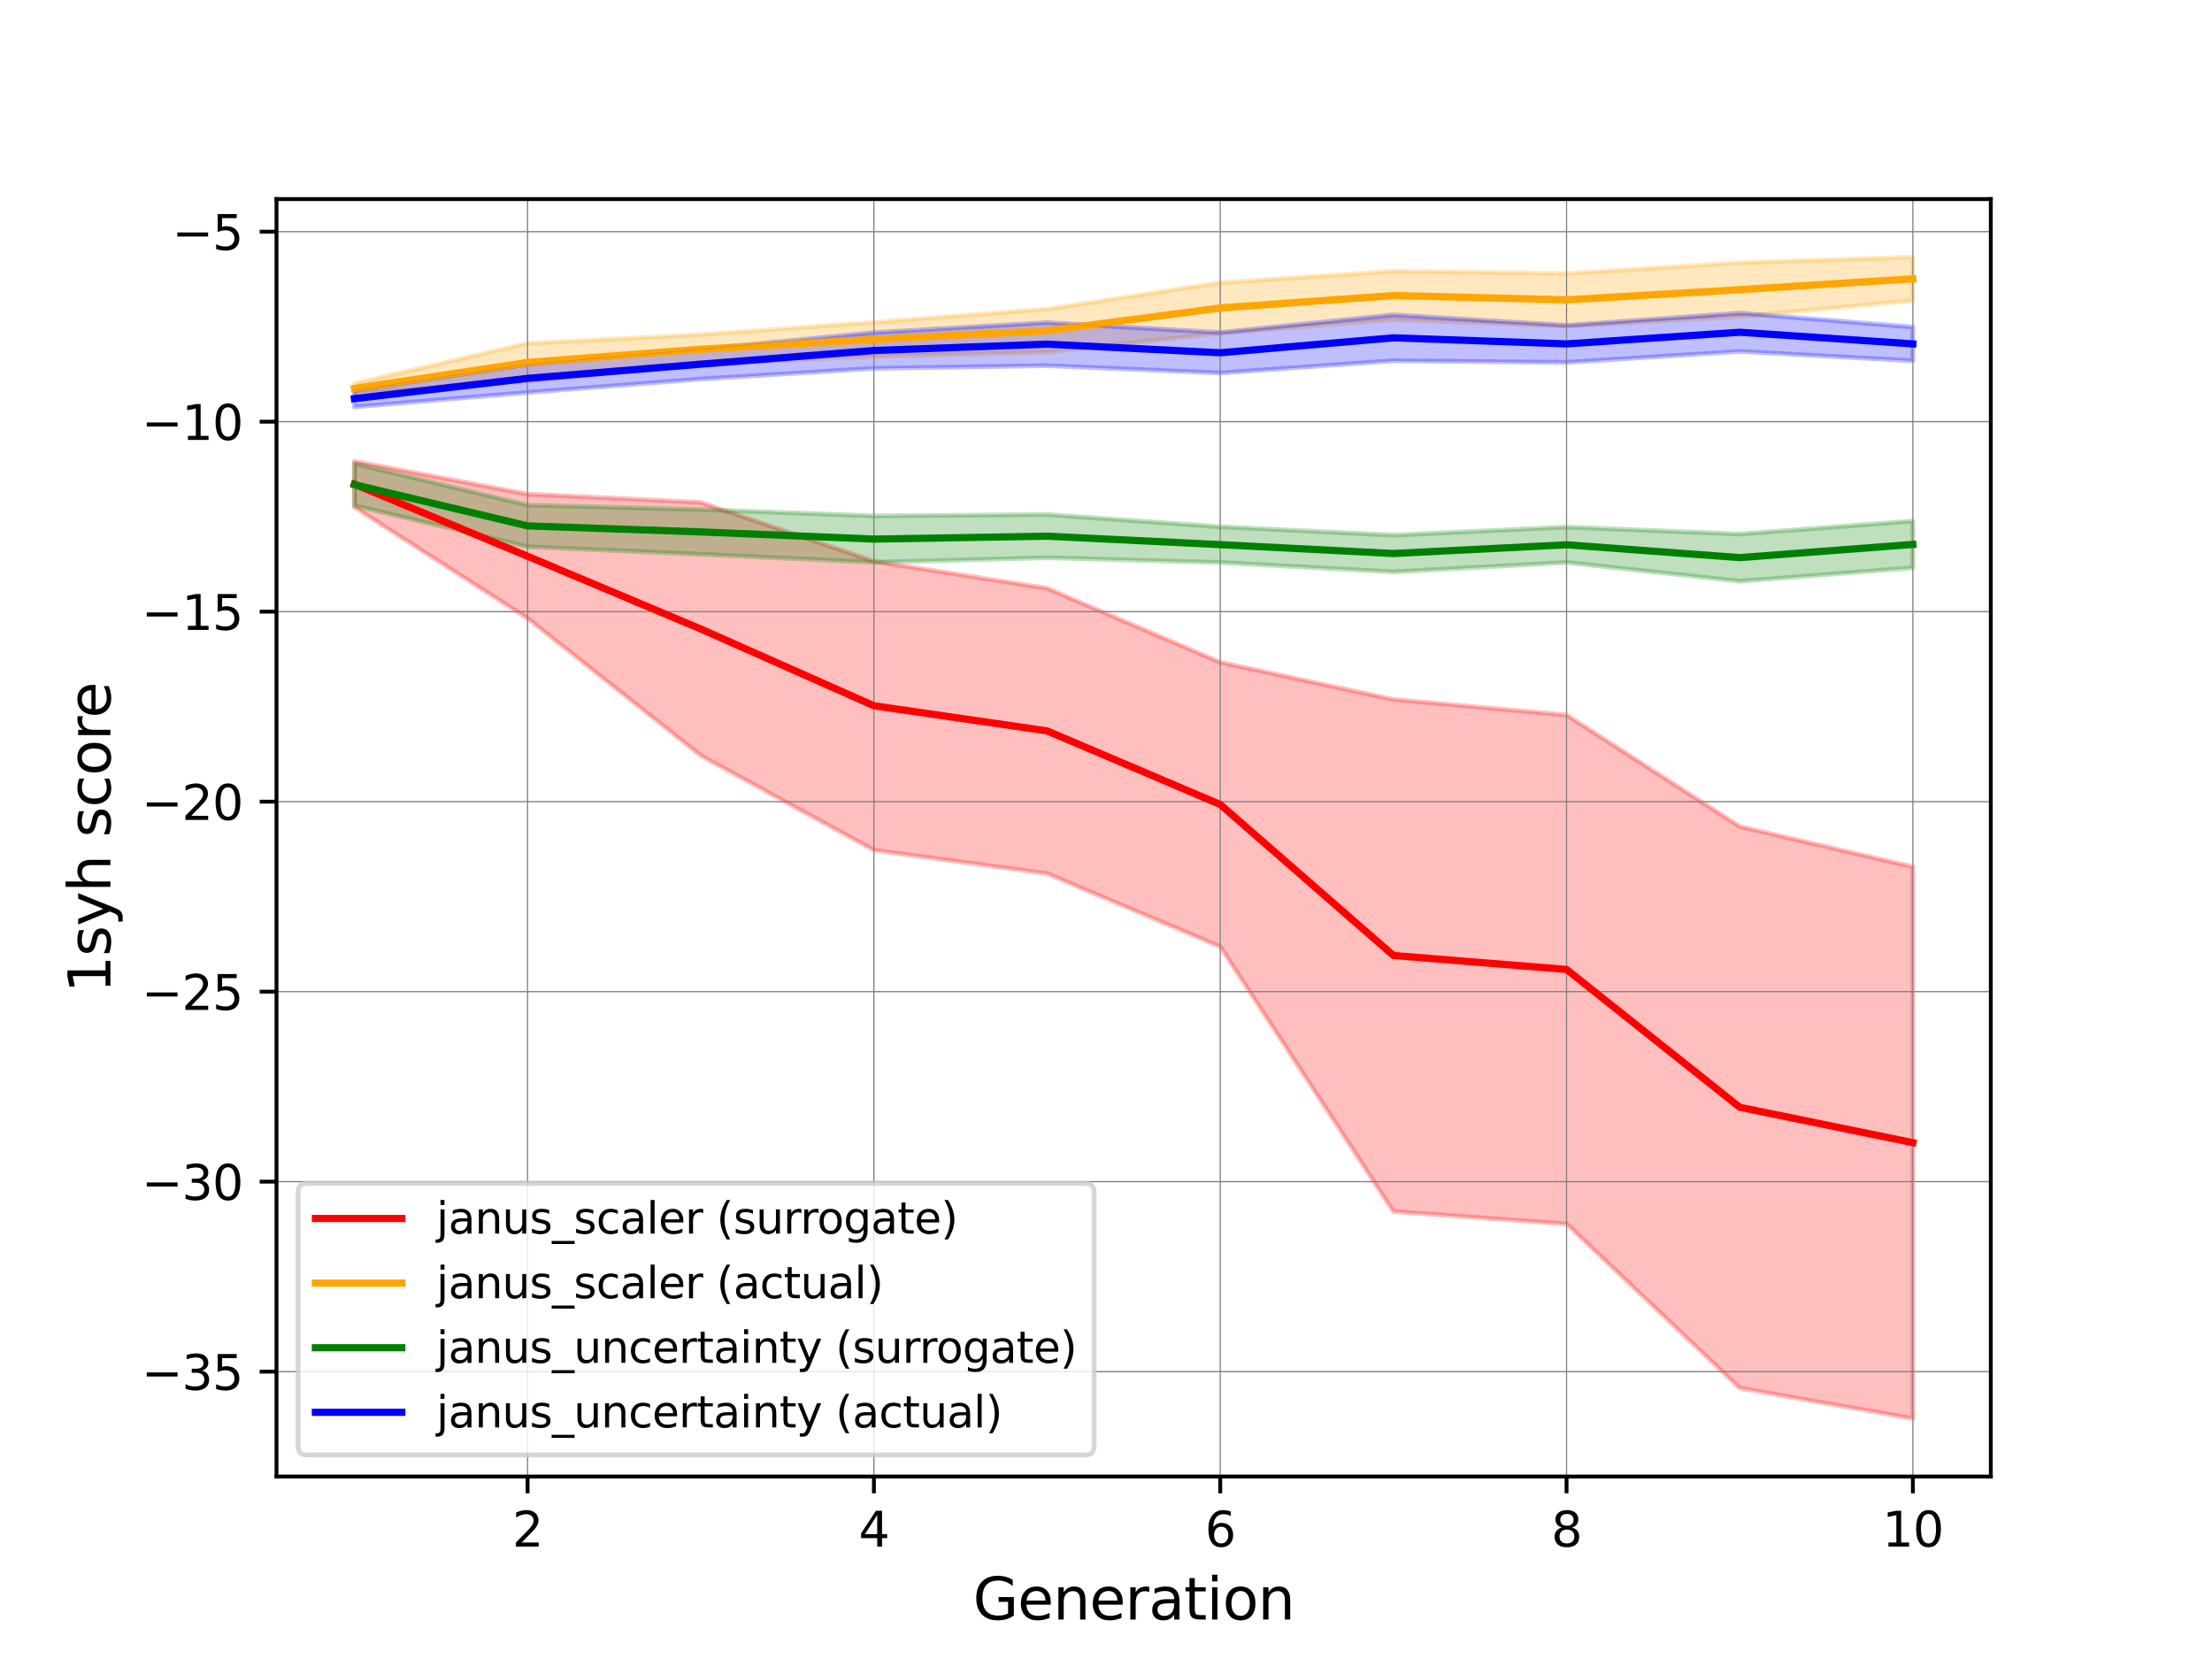<?xml version="1.0" encoding="utf-8" standalone="no"?>
<!DOCTYPE svg PUBLIC "-//W3C//DTD SVG 1.1//EN"
  "http://www.w3.org/Graphics/SVG/1.1/DTD/svg11.dtd">
<svg xmlns:xlink="http://www.w3.org/1999/xlink" width="460.8pt" height="345.6pt" viewBox="0 0 460.8 345.6" xmlns="http://www.w3.org/2000/svg" version="1.1">
 <defs>
  <style type="text/css">*{stroke-linejoin: round; stroke-linecap: butt}</style>
 </defs>
 <g id="figure_1">
  <g id="patch_1">
   <path d="M 0 345.6 
L 460.8 345.6 
L 460.8 0 
L 0 0 
z
" style="fill: #ffffff"/>
  </g>
  <g id="axes_1">
   <g id="patch_2">
    <path d="M 57.6 307.584 
L 414.72 307.584 
L 414.72 41.472 
L 57.6 41.472 
z
" style="fill: #ffffff"/>
   </g>
   <g id="PolyCollection_1">
    <defs>
     <path id="ma850caf172" d="M 73.833 -239.958 
L 73.833 -249.495 
L 109.905 -242.66 
L 145.978 -240.935 
L 182.051 -228.657 
L 218.124 -223.053 
L 254.196 -207.628 
L 290.269 -199.883 
L 326.342 -196.644 
L 362.415 -173.419 
L 398.487 -165.017 
L 398.487 -50.112 
L 398.487 -50.112 
L 362.415 -56.453 
L 326.342 -90.648 
L 290.269 -93.23 
L 254.196 -148.396 
L 218.124 -163.637 
L 182.051 -168.502 
L 145.978 -188.219 
L 109.905 -216.792 
L 73.833 -239.958 
z
" style="stroke: #ff0000; stroke-opacity: 0.25"/>
    </defs>
    <g clip-path="url(#p780cce14b3)">
     <use xlink:href="#ma850caf172" x="0" y="345.6" style="fill: #ff0000; fill-opacity: 0.25; stroke: #ff0000; stroke-opacity: 0.25"/>
    </g>
   </g>
   <g id="PolyCollection_2">
    <defs>
     <path id="m1b026543b2" d="M 73.833 -263.64 
L 73.833 -265.705 
L 109.905 -274.076 
L 145.978 -275.886 
L 182.051 -278.464 
L 218.124 -281.208 
L 254.196 -286.707 
L 290.269 -289.081 
L 326.342 -288.62 
L 362.415 -290.865 
L 398.487 -292.032 
L 398.487 -283.014 
L 398.487 -283.014 
L 362.415 -279.642 
L 326.342 -277.666 
L 290.269 -279 
L 254.196 -276.202 
L 218.124 -272.202 
L 182.051 -271.357 
L 145.978 -269.819 
L 109.905 -266.14 
L 73.833 -263.64 
z
" style="stroke: #ffa500; stroke-opacity: 0.25"/>
    </defs>
    <g clip-path="url(#p780cce14b3)">
     <use xlink:href="#m1b026543b2" x="0" y="345.6" style="fill: #ffa500; fill-opacity: 0.25; stroke: #ffa500; stroke-opacity: 0.25"/>
    </g>
   </g>
   <g id="PolyCollection_3">
    <defs>
     <path id="m60fb07da3f" d="M 73.833 -240.29 
L 73.833 -248.985 
L 109.905 -240.382 
L 145.978 -239.443 
L 182.051 -238.125 
L 218.124 -238.403 
L 254.196 -235.857 
L 290.269 -234.117 
L 326.342 -235.797 
L 362.415 -234.345 
L 398.487 -237.054 
L 398.487 -227.326 
L 398.487 -227.326 
L 362.415 -224.529 
L 326.342 -228.428 
L 290.269 -226.471 
L 254.196 -228.427 
L 218.124 -229.409 
L 182.051 -228.469 
L 145.978 -230.141 
L 109.905 -231.708 
L 73.833 -240.29 
z
" style="stroke: #008000; stroke-opacity: 0.25"/>
    </defs>
    <g clip-path="url(#p780cce14b3)">
     <use xlink:href="#m60fb07da3f" x="0" y="345.6" style="fill: #008000; fill-opacity: 0.25; stroke: #008000; stroke-opacity: 0.25"/>
    </g>
   </g>
   <g id="PolyCollection_4">
    <defs>
     <path id="m1e084a15e3" d="M 73.833 -260.845 
L 73.833 -264.278 
L 109.905 -269.715 
L 145.978 -272.834 
L 182.051 -276.308 
L 218.124 -278.381 
L 254.196 -276.317 
L 290.269 -280.002 
L 326.342 -277.808 
L 362.415 -280.368 
L 398.487 -277.466 
L 398.487 -270.456 
L 398.487 -270.456 
L 362.415 -272.408 
L 326.342 -270.113 
L 290.269 -270.452 
L 254.196 -267.91 
L 218.124 -269.435 
L 182.051 -268.869 
L 145.978 -266.644 
L 109.905 -263.852 
L 73.833 -260.845 
z
" style="stroke: #0000ff; stroke-opacity: 0.25"/>
    </defs>
    <g clip-path="url(#p780cce14b3)">
     <use xlink:href="#m1e084a15e3" x="0" y="345.6" style="fill: #0000ff; fill-opacity: 0.25; stroke: #0000ff; stroke-opacity: 0.25"/>
    </g>
   </g>
   <g id="matplotlib.axis_1">
    <g id="xtick_1">
     <g id="line2d_1">
      <path d="M 109.905 307.584 
L 109.905 41.472 
" clip-path="url(#p780cce14b3)" style="fill: none; stroke: #808080; stroke-width: 0.25; stroke-linecap: square"/>
     </g>
     <g id="line2d_2">
      <defs>
       <path id="md5d3ca2df3" d="M 0 0 
L 0 3.5 
" style="stroke: #000000; stroke-width: 0.8"/>
      </defs>
      <g>
       <use xlink:href="#md5d3ca2df3" x="109.905" y="307.584" style="stroke: #000000; stroke-width: 0.8"/>
      </g>
     </g>
     <g id="text_1">
      <!-- 2 -->
      <g transform="translate(106.724 322.182) scale(0.1 -0.1)">
       <defs>
        <path id="DejaVuSans-32" d="M 1228 531 
L 3431 531 
L 3431 0 
L 469 0 
L 469 531 
Q 828 903 1448 1529 
Q 2069 2156 2228 2338 
Q 2531 2678 2651 2914 
Q 2772 3150 2772 3378 
Q 2772 3750 2511 3984 
Q 2250 4219 1831 4219 
Q 1534 4219 1204 4116 
Q 875 4013 500 3803 
L 500 4441 
Q 881 4594 1212 4672 
Q 1544 4750 1819 4750 
Q 2544 4750 2975 4387 
Q 3406 4025 3406 3419 
Q 3406 3131 3298 2873 
Q 3191 2616 2906 2266 
Q 2828 2175 2409 1742 
Q 1991 1309 1228 531 
z
" transform="scale(0.016)"/>
       </defs>
       <use xlink:href="#DejaVuSans-32"/>
      </g>
     </g>
    </g>
    <g id="xtick_2">
     <g id="line2d_3">
      <path d="M 182.051 307.584 
L 182.051 41.472 
" clip-path="url(#p780cce14b3)" style="fill: none; stroke: #808080; stroke-width: 0.25; stroke-linecap: square"/>
     </g>
     <g id="line2d_4">
      <g>
       <use xlink:href="#md5d3ca2df3" x="182.051" y="307.584" style="stroke: #000000; stroke-width: 0.8"/>
      </g>
     </g>
     <g id="text_2">
      <!-- 4 -->
      <g transform="translate(178.87 322.182) scale(0.1 -0.1)">
       <defs>
        <path id="DejaVuSans-34" d="M 2419 4116 
L 825 1625 
L 2419 1625 
L 2419 4116 
z
M 2253 4666 
L 3047 4666 
L 3047 1625 
L 3713 1625 
L 3713 1100 
L 3047 1100 
L 3047 0 
L 2419 0 
L 2419 1100 
L 313 1100 
L 313 1709 
L 2253 4666 
z
" transform="scale(0.016)"/>
       </defs>
       <use xlink:href="#DejaVuSans-34"/>
      </g>
     </g>
    </g>
    <g id="xtick_3">
     <g id="line2d_5">
      <path d="M 254.196 307.584 
L 254.196 41.472 
" clip-path="url(#p780cce14b3)" style="fill: none; stroke: #808080; stroke-width: 0.25; stroke-linecap: square"/>
     </g>
     <g id="line2d_6">
      <g>
       <use xlink:href="#md5d3ca2df3" x="254.196" y="307.584" style="stroke: #000000; stroke-width: 0.8"/>
      </g>
     </g>
     <g id="text_3">
      <!-- 6 -->
      <g transform="translate(251.015 322.182) scale(0.1 -0.1)">
       <defs>
        <path id="DejaVuSans-36" d="M 2113 2584 
Q 1688 2584 1439 2293 
Q 1191 2003 1191 1497 
Q 1191 994 1439 701 
Q 1688 409 2113 409 
Q 2538 409 2786 701 
Q 3034 994 3034 1497 
Q 3034 2003 2786 2293 
Q 2538 2584 2113 2584 
z
M 3366 4563 
L 3366 3988 
Q 3128 4100 2886 4159 
Q 2644 4219 2406 4219 
Q 1781 4219 1451 3797 
Q 1122 3375 1075 2522 
Q 1259 2794 1537 2939 
Q 1816 3084 2150 3084 
Q 2853 3084 3261 2657 
Q 3669 2231 3669 1497 
Q 3669 778 3244 343 
Q 2819 -91 2113 -91 
Q 1303 -91 875 529 
Q 447 1150 447 2328 
Q 447 3434 972 4092 
Q 1497 4750 2381 4750 
Q 2619 4750 2861 4703 
Q 3103 4656 3366 4563 
z
" transform="scale(0.016)"/>
       </defs>
       <use xlink:href="#DejaVuSans-36"/>
      </g>
     </g>
    </g>
    <g id="xtick_4">
     <g id="line2d_7">
      <path d="M 326.342 307.584 
L 326.342 41.472 
" clip-path="url(#p780cce14b3)" style="fill: none; stroke: #808080; stroke-width: 0.25; stroke-linecap: square"/>
     </g>
     <g id="line2d_8">
      <g>
       <use xlink:href="#md5d3ca2df3" x="326.342" y="307.584" style="stroke: #000000; stroke-width: 0.8"/>
      </g>
     </g>
     <g id="text_4">
      <!-- 8 -->
      <g transform="translate(323.161 322.182) scale(0.1 -0.1)">
       <defs>
        <path id="DejaVuSans-38" d="M 2034 2216 
Q 1584 2216 1326 1975 
Q 1069 1734 1069 1313 
Q 1069 891 1326 650 
Q 1584 409 2034 409 
Q 2484 409 2743 651 
Q 3003 894 3003 1313 
Q 3003 1734 2745 1975 
Q 2488 2216 2034 2216 
z
M 1403 2484 
Q 997 2584 770 2862 
Q 544 3141 544 3541 
Q 544 4100 942 4425 
Q 1341 4750 2034 4750 
Q 2731 4750 3128 4425 
Q 3525 4100 3525 3541 
Q 3525 3141 3298 2862 
Q 3072 2584 2669 2484 
Q 3125 2378 3379 2068 
Q 3634 1759 3634 1313 
Q 3634 634 3220 271 
Q 2806 -91 2034 -91 
Q 1263 -91 848 271 
Q 434 634 434 1313 
Q 434 1759 690 2068 
Q 947 2378 1403 2484 
z
M 1172 3481 
Q 1172 3119 1398 2916 
Q 1625 2713 2034 2713 
Q 2441 2713 2670 2916 
Q 2900 3119 2900 3481 
Q 2900 3844 2670 4047 
Q 2441 4250 2034 4250 
Q 1625 4250 1398 4047 
Q 1172 3844 1172 3481 
z
" transform="scale(0.016)"/>
       </defs>
       <use xlink:href="#DejaVuSans-38"/>
      </g>
     </g>
    </g>
    <g id="xtick_5">
     <g id="line2d_9">
      <path d="M 398.487 307.584 
L 398.487 41.472 
" clip-path="url(#p780cce14b3)" style="fill: none; stroke: #808080; stroke-width: 0.25; stroke-linecap: square"/>
     </g>
     <g id="line2d_10">
      <g>
       <use xlink:href="#md5d3ca2df3" x="398.487" y="307.584" style="stroke: #000000; stroke-width: 0.8"/>
      </g>
     </g>
     <g id="text_5">
      <!-- 10 -->
      <g transform="translate(392.125 322.182) scale(0.1 -0.1)">
       <defs>
        <path id="DejaVuSans-31" d="M 794 531 
L 1825 531 
L 1825 4091 
L 703 3866 
L 703 4441 
L 1819 4666 
L 2450 4666 
L 2450 531 
L 3481 531 
L 3481 0 
L 794 0 
L 794 531 
z
" transform="scale(0.016)"/>
        <path id="DejaVuSans-30" d="M 2034 4250 
Q 1547 4250 1301 3770 
Q 1056 3291 1056 2328 
Q 1056 1369 1301 889 
Q 1547 409 2034 409 
Q 2525 409 2770 889 
Q 3016 1369 3016 2328 
Q 3016 3291 2770 3770 
Q 2525 4250 2034 4250 
z
M 2034 4750 
Q 2819 4750 3233 4129 
Q 3647 3509 3647 2328 
Q 3647 1150 3233 529 
Q 2819 -91 2034 -91 
Q 1250 -91 836 529 
Q 422 1150 422 2328 
Q 422 3509 836 4129 
Q 1250 4750 2034 4750 
z
" transform="scale(0.016)"/>
       </defs>
       <use xlink:href="#DejaVuSans-31"/>
       <use xlink:href="#DejaVuSans-30" x="63.623"/>
      </g>
     </g>
    </g>
    <g id="text_6">
     <!-- Generation -->
     <g transform="translate(202.688 337.38) scale(0.12 -0.12)">
      <defs>
       <path id="DejaVuSans-47" d="M 3809 666 
L 3809 1919 
L 2778 1919 
L 2778 2438 
L 4434 2438 
L 4434 434 
Q 4069 175 3628 42 
Q 3188 -91 2688 -91 
Q 1594 -91 976 548 
Q 359 1188 359 2328 
Q 359 3472 976 4111 
Q 1594 4750 2688 4750 
Q 3144 4750 3555 4637 
Q 3966 4525 4313 4306 
L 4313 3634 
Q 3963 3931 3569 4081 
Q 3175 4231 2741 4231 
Q 1884 4231 1454 3753 
Q 1025 3275 1025 2328 
Q 1025 1384 1454 906 
Q 1884 428 2741 428 
Q 3075 428 3337 486 
Q 3600 544 3809 666 
z
" transform="scale(0.016)"/>
       <path id="DejaVuSans-65" d="M 3597 1894 
L 3597 1613 
L 953 1613 
Q 991 1019 1311 708 
Q 1631 397 2203 397 
Q 2534 397 2845 478 
Q 3156 559 3463 722 
L 3463 178 
Q 3153 47 2828 -22 
Q 2503 -91 2169 -91 
Q 1331 -91 842 396 
Q 353 884 353 1716 
Q 353 2575 817 3079 
Q 1281 3584 2069 3584 
Q 2775 3584 3186 3129 
Q 3597 2675 3597 1894 
z
M 3022 2063 
Q 3016 2534 2758 2815 
Q 2500 3097 2075 3097 
Q 1594 3097 1305 2825 
Q 1016 2553 972 2059 
L 3022 2063 
z
" transform="scale(0.016)"/>
       <path id="DejaVuSans-6e" d="M 3513 2113 
L 3513 0 
L 2938 0 
L 2938 2094 
Q 2938 2591 2744 2837 
Q 2550 3084 2163 3084 
Q 1697 3084 1428 2787 
Q 1159 2491 1159 1978 
L 1159 0 
L 581 0 
L 581 3500 
L 1159 3500 
L 1159 2956 
Q 1366 3272 1645 3428 
Q 1925 3584 2291 3584 
Q 2894 3584 3203 3211 
Q 3513 2838 3513 2113 
z
" transform="scale(0.016)"/>
       <path id="DejaVuSans-72" d="M 2631 2963 
Q 2534 3019 2420 3045 
Q 2306 3072 2169 3072 
Q 1681 3072 1420 2755 
Q 1159 2438 1159 1844 
L 1159 0 
L 581 0 
L 581 3500 
L 1159 3500 
L 1159 2956 
Q 1341 3275 1631 3429 
Q 1922 3584 2338 3584 
Q 2397 3584 2469 3576 
Q 2541 3569 2628 3553 
L 2631 2963 
z
" transform="scale(0.016)"/>
       <path id="DejaVuSans-61" d="M 2194 1759 
Q 1497 1759 1228 1600 
Q 959 1441 959 1056 
Q 959 750 1161 570 
Q 1363 391 1709 391 
Q 2188 391 2477 730 
Q 2766 1069 2766 1631 
L 2766 1759 
L 2194 1759 
z
M 3341 1997 
L 3341 0 
L 2766 0 
L 2766 531 
Q 2569 213 2275 61 
Q 1981 -91 1556 -91 
Q 1019 -91 701 211 
Q 384 513 384 1019 
Q 384 1609 779 1909 
Q 1175 2209 1959 2209 
L 2766 2209 
L 2766 2266 
Q 2766 2663 2505 2880 
Q 2244 3097 1772 3097 
Q 1472 3097 1187 3025 
Q 903 2953 641 2809 
L 641 3341 
Q 956 3463 1253 3523 
Q 1550 3584 1831 3584 
Q 2591 3584 2966 3190 
Q 3341 2797 3341 1997 
z
" transform="scale(0.016)"/>
       <path id="DejaVuSans-74" d="M 1172 4494 
L 1172 3500 
L 2356 3500 
L 2356 3053 
L 1172 3053 
L 1172 1153 
Q 1172 725 1289 603 
Q 1406 481 1766 481 
L 2356 481 
L 2356 0 
L 1766 0 
Q 1100 0 847 248 
Q 594 497 594 1153 
L 594 3053 
L 172 3053 
L 172 3500 
L 594 3500 
L 594 4494 
L 1172 4494 
z
" transform="scale(0.016)"/>
       <path id="DejaVuSans-69" d="M 603 3500 
L 1178 3500 
L 1178 0 
L 603 0 
L 603 3500 
z
M 603 4863 
L 1178 4863 
L 1178 4134 
L 603 4134 
L 603 4863 
z
" transform="scale(0.016)"/>
       <path id="DejaVuSans-6f" d="M 1959 3097 
Q 1497 3097 1228 2736 
Q 959 2375 959 1747 
Q 959 1119 1226 758 
Q 1494 397 1959 397 
Q 2419 397 2687 759 
Q 2956 1122 2956 1747 
Q 2956 2369 2687 2733 
Q 2419 3097 1959 3097 
z
M 1959 3584 
Q 2709 3584 3137 3096 
Q 3566 2609 3566 1747 
Q 3566 888 3137 398 
Q 2709 -91 1959 -91 
Q 1206 -91 779 398 
Q 353 888 353 1747 
Q 353 2609 779 3096 
Q 1206 3584 1959 3584 
z
" transform="scale(0.016)"/>
      </defs>
      <use xlink:href="#DejaVuSans-47"/>
      <use xlink:href="#DejaVuSans-65" x="77.49"/>
      <use xlink:href="#DejaVuSans-6e" x="139.014"/>
      <use xlink:href="#DejaVuSans-65" x="202.393"/>
      <use xlink:href="#DejaVuSans-72" x="263.916"/>
      <use xlink:href="#DejaVuSans-61" x="305.029"/>
      <use xlink:href="#DejaVuSans-74" x="366.309"/>
      <use xlink:href="#DejaVuSans-69" x="405.518"/>
      <use xlink:href="#DejaVuSans-6f" x="433.301"/>
      <use xlink:href="#DejaVuSans-6e" x="494.482"/>
     </g>
    </g>
   </g>
   <g id="matplotlib.axis_2">
    <g id="ytick_1">
     <g id="line2d_11">
      <path d="M 57.6 285.738 
L 414.72 285.738 
" clip-path="url(#p780cce14b3)" style="fill: none; stroke: #808080; stroke-width: 0.25; stroke-linecap: square"/>
     </g>
     <g id="line2d_12">
      <defs>
       <path id="mcdd88eda0e" d="M 0 0 
L -3.5 0 
" style="stroke: #000000; stroke-width: 0.8"/>
      </defs>
      <g>
       <use xlink:href="#mcdd88eda0e" x="57.6" y="285.738" style="stroke: #000000; stroke-width: 0.8"/>
      </g>
     </g>
     <g id="text_7">
      <!-- −35 -->
      <g transform="translate(29.495 289.537) scale(0.1 -0.1)">
       <defs>
        <path id="DejaVuSans-2212" d="M 678 2272 
L 4684 2272 
L 4684 1741 
L 678 1741 
L 678 2272 
z
" transform="scale(0.016)"/>
        <path id="DejaVuSans-33" d="M 2597 2516 
Q 3050 2419 3304 2112 
Q 3559 1806 3559 1356 
Q 3559 666 3084 287 
Q 2609 -91 1734 -91 
Q 1441 -91 1130 -33 
Q 819 25 488 141 
L 488 750 
Q 750 597 1062 519 
Q 1375 441 1716 441 
Q 2309 441 2620 675 
Q 2931 909 2931 1356 
Q 2931 1769 2642 2001 
Q 2353 2234 1838 2234 
L 1294 2234 
L 1294 2753 
L 1863 2753 
Q 2328 2753 2575 2939 
Q 2822 3125 2822 3475 
Q 2822 3834 2567 4026 
Q 2313 4219 1838 4219 
Q 1578 4219 1281 4162 
Q 984 4106 628 3988 
L 628 4550 
Q 988 4650 1302 4700 
Q 1616 4750 1894 4750 
Q 2613 4750 3031 4423 
Q 3450 4097 3450 3541 
Q 3450 3153 3228 2886 
Q 3006 2619 2597 2516 
z
" transform="scale(0.016)"/>
        <path id="DejaVuSans-35" d="M 691 4666 
L 3169 4666 
L 3169 4134 
L 1269 4134 
L 1269 2991 
Q 1406 3038 1543 3061 
Q 1681 3084 1819 3084 
Q 2600 3084 3056 2656 
Q 3513 2228 3513 1497 
Q 3513 744 3044 326 
Q 2575 -91 1722 -91 
Q 1428 -91 1123 -41 
Q 819 9 494 109 
L 494 744 
Q 775 591 1075 516 
Q 1375 441 1709 441 
Q 2250 441 2565 725 
Q 2881 1009 2881 1497 
Q 2881 1984 2565 2268 
Q 2250 2553 1709 2553 
Q 1456 2553 1204 2497 
Q 953 2441 691 2322 
L 691 4666 
z
" transform="scale(0.016)"/>
       </defs>
       <use xlink:href="#DejaVuSans-2212"/>
       <use xlink:href="#DejaVuSans-33" x="83.789"/>
       <use xlink:href="#DejaVuSans-35" x="147.412"/>
      </g>
     </g>
    </g>
    <g id="ytick_2">
     <g id="line2d_13">
      <path d="M 57.6 246.158 
L 414.72 246.158 
" clip-path="url(#p780cce14b3)" style="fill: none; stroke: #808080; stroke-width: 0.25; stroke-linecap: square"/>
     </g>
     <g id="line2d_14">
      <g>
       <use xlink:href="#mcdd88eda0e" x="57.6" y="246.158" style="stroke: #000000; stroke-width: 0.8"/>
      </g>
     </g>
     <g id="text_8">
      <!-- −30 -->
      <g transform="translate(29.495 249.958) scale(0.1 -0.1)">
       <use xlink:href="#DejaVuSans-2212"/>
       <use xlink:href="#DejaVuSans-33" x="83.789"/>
       <use xlink:href="#DejaVuSans-30" x="147.412"/>
      </g>
     </g>
    </g>
    <g id="ytick_3">
     <g id="line2d_15">
      <path d="M 57.6 206.579 
L 414.72 206.579 
" clip-path="url(#p780cce14b3)" style="fill: none; stroke: #808080; stroke-width: 0.25; stroke-linecap: square"/>
     </g>
     <g id="line2d_16">
      <g>
       <use xlink:href="#mcdd88eda0e" x="57.6" y="206.579" style="stroke: #000000; stroke-width: 0.8"/>
      </g>
     </g>
     <g id="text_9">
      <!-- −25 -->
      <g transform="translate(29.495 210.378) scale(0.1 -0.1)">
       <use xlink:href="#DejaVuSans-2212"/>
       <use xlink:href="#DejaVuSans-32" x="83.789"/>
       <use xlink:href="#DejaVuSans-35" x="147.412"/>
      </g>
     </g>
    </g>
    <g id="ytick_4">
     <g id="line2d_17">
      <path d="M 57.6 167 
L 414.72 167 
" clip-path="url(#p780cce14b3)" style="fill: none; stroke: #808080; stroke-width: 0.25; stroke-linecap: square"/>
     </g>
     <g id="line2d_18">
      <g>
       <use xlink:href="#mcdd88eda0e" x="57.6" y="167" style="stroke: #000000; stroke-width: 0.8"/>
      </g>
     </g>
     <g id="text_10">
      <!-- −20 -->
      <g transform="translate(29.495 170.799) scale(0.1 -0.1)">
       <use xlink:href="#DejaVuSans-2212"/>
       <use xlink:href="#DejaVuSans-32" x="83.789"/>
       <use xlink:href="#DejaVuSans-30" x="147.412"/>
      </g>
     </g>
    </g>
    <g id="ytick_5">
     <g id="line2d_19">
      <path d="M 57.6 127.42 
L 414.72 127.42 
" clip-path="url(#p780cce14b3)" style="fill: none; stroke: #808080; stroke-width: 0.25; stroke-linecap: square"/>
     </g>
     <g id="line2d_20">
      <g>
       <use xlink:href="#mcdd88eda0e" x="57.6" y="127.42" style="stroke: #000000; stroke-width: 0.8"/>
      </g>
     </g>
     <g id="text_11">
      <!-- −15 -->
      <g transform="translate(29.495 131.219) scale(0.1 -0.1)">
       <use xlink:href="#DejaVuSans-2212"/>
       <use xlink:href="#DejaVuSans-31" x="83.789"/>
       <use xlink:href="#DejaVuSans-35" x="147.412"/>
      </g>
     </g>
    </g>
    <g id="ytick_6">
     <g id="line2d_21">
      <path d="M 57.6 87.841 
L 414.72 87.841 
" clip-path="url(#p780cce14b3)" style="fill: none; stroke: #808080; stroke-width: 0.25; stroke-linecap: square"/>
     </g>
     <g id="line2d_22">
      <g>
       <use xlink:href="#mcdd88eda0e" x="57.6" y="87.841" style="stroke: #000000; stroke-width: 0.8"/>
      </g>
     </g>
     <g id="text_12">
      <!-- −10 -->
      <g transform="translate(29.495 91.64) scale(0.1 -0.1)">
       <use xlink:href="#DejaVuSans-2212"/>
       <use xlink:href="#DejaVuSans-31" x="83.789"/>
       <use xlink:href="#DejaVuSans-30" x="147.412"/>
      </g>
     </g>
    </g>
    <g id="ytick_7">
     <g id="line2d_23">
      <path d="M 57.6 48.261 
L 414.72 48.261 
" clip-path="url(#p780cce14b3)" style="fill: none; stroke: #808080; stroke-width: 0.25; stroke-linecap: square"/>
     </g>
     <g id="line2d_24">
      <g>
       <use xlink:href="#mcdd88eda0e" x="57.6" y="48.261" style="stroke: #000000; stroke-width: 0.8"/>
      </g>
     </g>
     <g id="text_13">
      <!-- −5 -->
      <g transform="translate(35.858 52.06) scale(0.1 -0.1)">
       <use xlink:href="#DejaVuSans-2212"/>
       <use xlink:href="#DejaVuSans-35" x="83.789"/>
      </g>
     </g>
    </g>
    <g id="text_14">
     <!-- 1syh score -->
     <g transform="translate(23 206.851) rotate(-90) scale(0.12 -0.12)">
      <defs>
       <path id="DejaVuSans-73" d="M 2834 3397 
L 2834 2853 
Q 2591 2978 2328 3040 
Q 2066 3103 1784 3103 
Q 1356 3103 1142 2972 
Q 928 2841 928 2578 
Q 928 2378 1081 2264 
Q 1234 2150 1697 2047 
L 1894 2003 
Q 2506 1872 2764 1633 
Q 3022 1394 3022 966 
Q 3022 478 2636 193 
Q 2250 -91 1575 -91 
Q 1294 -91 989 -36 
Q 684 19 347 128 
L 347 722 
Q 666 556 975 473 
Q 1284 391 1588 391 
Q 1994 391 2212 530 
Q 2431 669 2431 922 
Q 2431 1156 2273 1281 
Q 2116 1406 1581 1522 
L 1381 1569 
Q 847 1681 609 1914 
Q 372 2147 372 2553 
Q 372 3047 722 3315 
Q 1072 3584 1716 3584 
Q 2034 3584 2315 3537 
Q 2597 3491 2834 3397 
z
" transform="scale(0.016)"/>
       <path id="DejaVuSans-79" d="M 2059 -325 
Q 1816 -950 1584 -1140 
Q 1353 -1331 966 -1331 
L 506 -1331 
L 506 -850 
L 844 -850 
Q 1081 -850 1212 -737 
Q 1344 -625 1503 -206 
L 1606 56 
L 191 3500 
L 800 3500 
L 1894 763 
L 2988 3500 
L 3597 3500 
L 2059 -325 
z
" transform="scale(0.016)"/>
       <path id="DejaVuSans-68" d="M 3513 2113 
L 3513 0 
L 2938 0 
L 2938 2094 
Q 2938 2591 2744 2837 
Q 2550 3084 2163 3084 
Q 1697 3084 1428 2787 
Q 1159 2491 1159 1978 
L 1159 0 
L 581 0 
L 581 4863 
L 1159 4863 
L 1159 2956 
Q 1366 3272 1645 3428 
Q 1925 3584 2291 3584 
Q 2894 3584 3203 3211 
Q 3513 2838 3513 2113 
z
" transform="scale(0.016)"/>
       <path id="DejaVuSans-20" transform="scale(0.016)"/>
       <path id="DejaVuSans-63" d="M 3122 3366 
L 3122 2828 
Q 2878 2963 2633 3030 
Q 2388 3097 2138 3097 
Q 1578 3097 1268 2742 
Q 959 2388 959 1747 
Q 959 1106 1268 751 
Q 1578 397 2138 397 
Q 2388 397 2633 464 
Q 2878 531 3122 666 
L 3122 134 
Q 2881 22 2623 -34 
Q 2366 -91 2075 -91 
Q 1284 -91 818 406 
Q 353 903 353 1747 
Q 353 2603 823 3093 
Q 1294 3584 2113 3584 
Q 2378 3584 2631 3529 
Q 2884 3475 3122 3366 
z
" transform="scale(0.016)"/>
      </defs>
      <use xlink:href="#DejaVuSans-31"/>
      <use xlink:href="#DejaVuSans-73" x="63.623"/>
      <use xlink:href="#DejaVuSans-79" x="115.723"/>
      <use xlink:href="#DejaVuSans-68" x="174.902"/>
      <use xlink:href="#DejaVuSans-20" x="238.281"/>
      <use xlink:href="#DejaVuSans-73" x="270.068"/>
      <use xlink:href="#DejaVuSans-63" x="322.168"/>
      <use xlink:href="#DejaVuSans-6f" x="377.148"/>
      <use xlink:href="#DejaVuSans-72" x="438.33"/>
      <use xlink:href="#DejaVuSans-65" x="477.193"/>
     </g>
    </g>
   </g>
   <g id="line2d_25">
    <path d="M 73.833 100.873 
L 109.905 115.874 
L 145.978 131.023 
L 182.051 147.021 
L 218.124 152.255 
L 254.196 167.588 
L 290.269 199.044 
L 326.342 201.954 
L 362.415 230.664 
L 398.487 238.035 
" clip-path="url(#p780cce14b3)" style="fill: none; stroke: #ff0000; stroke-width: 1.5; stroke-linecap: square"/>
   </g>
   <g id="line2d_26">
    <path d="M 73.833 96.105 
L 109.905 102.94 
L 145.978 104.665 
L 182.051 116.943 
L 218.124 122.547 
L 254.196 137.972 
L 290.269 145.717 
L 326.342 148.956 
L 362.415 172.181 
L 398.487 180.583 
" clip-path="url(#p780cce14b3)" style="fill: none; stroke: #ff0000; stroke-opacity: 0.25; stroke-width: 0.1; stroke-linecap: square"/>
   </g>
   <g id="line2d_27">
    <path d="M 73.833 105.642 
L 109.905 128.808 
L 145.978 157.381 
L 182.051 177.098 
L 218.124 181.963 
L 254.196 197.204 
L 290.269 252.37 
L 326.342 254.952 
L 362.415 289.147 
L 398.487 295.488 
" clip-path="url(#p780cce14b3)" style="fill: none; stroke: #ff0000; stroke-opacity: 0.25; stroke-width: 0.1; stroke-linecap: square"/>
   </g>
   <g id="line2d_28">
    <path d="M 73.833 80.927 
L 109.905 75.492 
L 145.978 72.748 
L 182.051 70.69 
L 218.124 68.895 
L 254.196 64.146 
L 290.269 61.56 
L 326.342 62.457 
L 362.415 60.346 
L 398.487 58.077 
" clip-path="url(#p780cce14b3)" style="fill: none; stroke: #ffa500; stroke-width: 1.5; stroke-linecap: square"/>
   </g>
   <g id="line2d_29">
    <path d="M 73.833 79.895 
L 109.905 71.524 
L 145.978 69.714 
L 182.051 67.136 
L 218.124 64.392 
L 254.196 58.893 
L 290.269 56.519 
L 326.342 56.98 
L 362.415 54.735 
L 398.487 53.568 
" clip-path="url(#p780cce14b3)" style="fill: none; stroke: #ffa500; stroke-opacity: 0.25; stroke-width: 0.1; stroke-linecap: square"/>
   </g>
   <g id="line2d_30">
    <path d="M 73.833 81.96 
L 109.905 79.46 
L 145.978 75.781 
L 182.051 74.243 
L 218.124 73.398 
L 254.196 69.398 
L 290.269 66.6 
L 326.342 67.934 
L 362.415 65.958 
L 398.487 62.586 
" clip-path="url(#p780cce14b3)" style="fill: none; stroke: #ffa500; stroke-opacity: 0.25; stroke-width: 0.1; stroke-linecap: square"/>
   </g>
   <g id="line2d_31">
    <path d="M 73.833 100.963 
L 109.905 109.555 
L 145.978 110.808 
L 182.051 112.303 
L 218.124 111.694 
L 254.196 113.458 
L 290.269 115.306 
L 326.342 113.487 
L 362.415 116.163 
L 398.487 113.41 
" clip-path="url(#p780cce14b3)" style="fill: none; stroke: #008000; stroke-width: 1.5; stroke-linecap: square"/>
   </g>
   <g id="line2d_32">
    <path d="M 73.833 96.615 
L 109.905 105.218 
L 145.978 106.157 
L 182.051 107.475 
L 218.124 107.197 
L 254.196 109.743 
L 290.269 111.483 
L 326.342 109.803 
L 362.415 111.255 
L 398.487 108.546 
" clip-path="url(#p780cce14b3)" style="fill: none; stroke: #008000; stroke-opacity: 0.25; stroke-width: 0.1; stroke-linecap: square"/>
   </g>
   <g id="line2d_33">
    <path d="M 73.833 105.31 
L 109.905 113.892 
L 145.978 115.459 
L 182.051 117.131 
L 218.124 116.191 
L 254.196 117.173 
L 290.269 119.129 
L 326.342 117.172 
L 362.415 121.071 
L 398.487 118.274 
" clip-path="url(#p780cce14b3)" style="fill: none; stroke: #008000; stroke-opacity: 0.25; stroke-width: 0.1; stroke-linecap: square"/>
   </g>
   <g id="line2d_34">
    <path d="M 73.833 83.038 
L 109.905 78.817 
L 145.978 75.861 
L 182.051 73.012 
L 218.124 71.692 
L 254.196 73.487 
L 290.269 70.373 
L 326.342 71.639 
L 362.415 69.212 
L 398.487 71.639 
" clip-path="url(#p780cce14b3)" style="fill: none; stroke: #0000ff; stroke-width: 1.5; stroke-linecap: square"/>
   </g>
   <g id="line2d_35">
    <path d="M 73.833 81.322 
L 109.905 75.885 
L 145.978 72.766 
L 182.051 69.292 
L 218.124 67.219 
L 254.196 69.283 
L 290.269 65.598 
L 326.342 67.792 
L 362.415 65.232 
L 398.487 68.134 
" clip-path="url(#p780cce14b3)" style="fill: none; stroke: #0000ff; stroke-opacity: 0.25; stroke-width: 0.1; stroke-linecap: square"/>
   </g>
   <g id="line2d_36">
    <path d="M 73.833 84.755 
L 109.905 81.748 
L 145.978 78.956 
L 182.051 76.731 
L 218.124 76.165 
L 254.196 77.69 
L 290.269 75.148 
L 326.342 75.487 
L 362.415 73.192 
L 398.487 75.144 
" clip-path="url(#p780cce14b3)" style="fill: none; stroke: #0000ff; stroke-opacity: 0.25; stroke-width: 0.1; stroke-linecap: square"/>
   </g>
   <g id="patch_3">
    <path d="M 57.6 307.584 
L 57.6 41.472 
" style="fill: none; stroke: #000000; stroke-width: 0.8; stroke-linejoin: miter; stroke-linecap: square"/>
   </g>
   <g id="patch_4">
    <path d="M 414.72 307.584 
L 414.72 41.472 
" style="fill: none; stroke: #000000; stroke-width: 0.8; stroke-linejoin: miter; stroke-linecap: square"/>
   </g>
   <g id="patch_5">
    <path d="M 57.6 307.584 
L 414.72 307.584 
" style="fill: none; stroke: #000000; stroke-width: 0.8; stroke-linejoin: miter; stroke-linecap: square"/>
   </g>
   <g id="patch_6">
    <path d="M 57.6 41.472 
L 414.72 41.472 
" style="fill: none; stroke: #000000; stroke-width: 0.8; stroke-linejoin: miter; stroke-linecap: square"/>
   </g>
   <g id="legend_1">
    <g id="patch_7">
     <path d="M 63.9 303.084 
L 226.125 303.084 
Q 227.925 303.084 227.925 301.284 
L 227.925 248.341 
Q 227.925 246.542 226.125 246.542 
L 63.9 246.542 
Q 62.1 246.542 62.1 248.341 
L 62.1 301.284 
Q 62.1 303.084 63.9 303.084 
z
" style="fill: #ffffff; opacity: 0.8; stroke: #cccccc; stroke-linejoin: miter"/>
    </g>
    <g id="line2d_37">
     <path d="M 65.7 253.83 
L 74.7 253.83 
L 83.7 253.83 
" style="fill: none; stroke: #ff0000; stroke-width: 1.5; stroke-linecap: square"/>
    </g>
    <g id="text_15">
     <!-- janus_scaler (surrogate) -->
     <g transform="translate(90.9 256.98) scale(0.09 -0.09)">
      <defs>
       <path id="DejaVuSans-6a" d="M 603 3500 
L 1178 3500 
L 1178 -63 
Q 1178 -731 923 -1031 
Q 669 -1331 103 -1331 
L -116 -1331 
L -116 -844 
L 38 -844 
Q 366 -844 484 -692 
Q 603 -541 603 -63 
L 603 3500 
z
M 603 4863 
L 1178 4863 
L 1178 4134 
L 603 4134 
L 603 4863 
z
" transform="scale(0.016)"/>
       <path id="DejaVuSans-75" d="M 544 1381 
L 544 3500 
L 1119 3500 
L 1119 1403 
Q 1119 906 1312 657 
Q 1506 409 1894 409 
Q 2359 409 2629 706 
Q 2900 1003 2900 1516 
L 2900 3500 
L 3475 3500 
L 3475 0 
L 2900 0 
L 2900 538 
Q 2691 219 2414 64 
Q 2138 -91 1772 -91 
Q 1169 -91 856 284 
Q 544 659 544 1381 
z
M 1991 3584 
L 1991 3584 
z
" transform="scale(0.016)"/>
       <path id="DejaVuSans-5f" d="M 3263 -1063 
L 3263 -1509 
L -63 -1509 
L -63 -1063 
L 3263 -1063 
z
" transform="scale(0.016)"/>
       <path id="DejaVuSans-6c" d="M 603 4863 
L 1178 4863 
L 1178 0 
L 603 0 
L 603 4863 
z
" transform="scale(0.016)"/>
       <path id="DejaVuSans-28" d="M 1984 4856 
Q 1566 4138 1362 3434 
Q 1159 2731 1159 2009 
Q 1159 1288 1364 580 
Q 1569 -128 1984 -844 
L 1484 -844 
Q 1016 -109 783 600 
Q 550 1309 550 2009 
Q 550 2706 781 3412 
Q 1013 4119 1484 4856 
L 1984 4856 
z
" transform="scale(0.016)"/>
       <path id="DejaVuSans-67" d="M 2906 1791 
Q 2906 2416 2648 2759 
Q 2391 3103 1925 3103 
Q 1463 3103 1205 2759 
Q 947 2416 947 1791 
Q 947 1169 1205 825 
Q 1463 481 1925 481 
Q 2391 481 2648 825 
Q 2906 1169 2906 1791 
z
M 3481 434 
Q 3481 -459 3084 -895 
Q 2688 -1331 1869 -1331 
Q 1566 -1331 1297 -1286 
Q 1028 -1241 775 -1147 
L 775 -588 
Q 1028 -725 1275 -790 
Q 1522 -856 1778 -856 
Q 2344 -856 2625 -561 
Q 2906 -266 2906 331 
L 2906 616 
Q 2728 306 2450 153 
Q 2172 0 1784 0 
Q 1141 0 747 490 
Q 353 981 353 1791 
Q 353 2603 747 3093 
Q 1141 3584 1784 3584 
Q 2172 3584 2450 3431 
Q 2728 3278 2906 2969 
L 2906 3500 
L 3481 3500 
L 3481 434 
z
" transform="scale(0.016)"/>
       <path id="DejaVuSans-29" d="M 513 4856 
L 1013 4856 
Q 1481 4119 1714 3412 
Q 1947 2706 1947 2009 
Q 1947 1309 1714 600 
Q 1481 -109 1013 -844 
L 513 -844 
Q 928 -128 1133 580 
Q 1338 1288 1338 2009 
Q 1338 2731 1133 3434 
Q 928 4138 513 4856 
z
" transform="scale(0.016)"/>
      </defs>
      <use xlink:href="#DejaVuSans-6a"/>
      <use xlink:href="#DejaVuSans-61" x="27.783"/>
      <use xlink:href="#DejaVuSans-6e" x="89.062"/>
      <use xlink:href="#DejaVuSans-75" x="152.441"/>
      <use xlink:href="#DejaVuSans-73" x="215.82"/>
      <use xlink:href="#DejaVuSans-5f" x="267.92"/>
      <use xlink:href="#DejaVuSans-73" x="317.92"/>
      <use xlink:href="#DejaVuSans-63" x="370.02"/>
      <use xlink:href="#DejaVuSans-61" x="425"/>
      <use xlink:href="#DejaVuSans-6c" x="486.279"/>
      <use xlink:href="#DejaVuSans-65" x="514.062"/>
      <use xlink:href="#DejaVuSans-72" x="575.586"/>
      <use xlink:href="#DejaVuSans-20" x="616.699"/>
      <use xlink:href="#DejaVuSans-28" x="648.486"/>
      <use xlink:href="#DejaVuSans-73" x="687.5"/>
      <use xlink:href="#DejaVuSans-75" x="739.6"/>
      <use xlink:href="#DejaVuSans-72" x="802.979"/>
      <use xlink:href="#DejaVuSans-72" x="842.342"/>
      <use xlink:href="#DejaVuSans-6f" x="881.205"/>
      <use xlink:href="#DejaVuSans-67" x="942.387"/>
      <use xlink:href="#DejaVuSans-61" x="1005.863"/>
      <use xlink:href="#DejaVuSans-74" x="1067.143"/>
      <use xlink:href="#DejaVuSans-65" x="1106.352"/>
      <use xlink:href="#DejaVuSans-29" x="1167.875"/>
     </g>
    </g>
    <g id="line2d_38">
     <path d="M 65.7 267.291 
L 74.7 267.291 
L 83.7 267.291 
" style="fill: none; stroke: #ffa500; stroke-width: 1.5; stroke-linecap: square"/>
    </g>
    <g id="text_16">
     <!-- janus_scaler (actual) -->
     <g transform="translate(90.9 270.441) scale(0.09 -0.09)">
      <use xlink:href="#DejaVuSans-6a"/>
      <use xlink:href="#DejaVuSans-61" x="27.783"/>
      <use xlink:href="#DejaVuSans-6e" x="89.062"/>
      <use xlink:href="#DejaVuSans-75" x="152.441"/>
      <use xlink:href="#DejaVuSans-73" x="215.82"/>
      <use xlink:href="#DejaVuSans-5f" x="267.92"/>
      <use xlink:href="#DejaVuSans-73" x="317.92"/>
      <use xlink:href="#DejaVuSans-63" x="370.02"/>
      <use xlink:href="#DejaVuSans-61" x="425"/>
      <use xlink:href="#DejaVuSans-6c" x="486.279"/>
      <use xlink:href="#DejaVuSans-65" x="514.062"/>
      <use xlink:href="#DejaVuSans-72" x="575.586"/>
      <use xlink:href="#DejaVuSans-20" x="616.699"/>
      <use xlink:href="#DejaVuSans-28" x="648.486"/>
      <use xlink:href="#DejaVuSans-61" x="687.5"/>
      <use xlink:href="#DejaVuSans-63" x="748.779"/>
      <use xlink:href="#DejaVuSans-74" x="803.76"/>
      <use xlink:href="#DejaVuSans-75" x="842.969"/>
      <use xlink:href="#DejaVuSans-61" x="906.348"/>
      <use xlink:href="#DejaVuSans-6c" x="967.627"/>
      <use xlink:href="#DejaVuSans-29" x="995.41"/>
     </g>
    </g>
    <g id="line2d_39">
     <path d="M 65.7 280.751 
L 74.7 280.751 
L 83.7 280.751 
" style="fill: none; stroke: #008000; stroke-width: 1.5; stroke-linecap: square"/>
    </g>
    <g id="text_17">
     <!-- janus_uncertainty (surrogate) -->
     <g transform="translate(90.9 283.901) scale(0.09 -0.09)">
      <use xlink:href="#DejaVuSans-6a"/>
      <use xlink:href="#DejaVuSans-61" x="27.783"/>
      <use xlink:href="#DejaVuSans-6e" x="89.062"/>
      <use xlink:href="#DejaVuSans-75" x="152.441"/>
      <use xlink:href="#DejaVuSans-73" x="215.82"/>
      <use xlink:href="#DejaVuSans-5f" x="267.92"/>
      <use xlink:href="#DejaVuSans-75" x="317.92"/>
      <use xlink:href="#DejaVuSans-6e" x="381.299"/>
      <use xlink:href="#DejaVuSans-63" x="444.678"/>
      <use xlink:href="#DejaVuSans-65" x="499.658"/>
      <use xlink:href="#DejaVuSans-72" x="561.182"/>
      <use xlink:href="#DejaVuSans-74" x="602.295"/>
      <use xlink:href="#DejaVuSans-61" x="641.504"/>
      <use xlink:href="#DejaVuSans-69" x="702.783"/>
      <use xlink:href="#DejaVuSans-6e" x="730.566"/>
      <use xlink:href="#DejaVuSans-74" x="793.945"/>
      <use xlink:href="#DejaVuSans-79" x="833.154"/>
      <use xlink:href="#DejaVuSans-20" x="892.334"/>
      <use xlink:href="#DejaVuSans-28" x="924.121"/>
      <use xlink:href="#DejaVuSans-73" x="963.135"/>
      <use xlink:href="#DejaVuSans-75" x="1015.234"/>
      <use xlink:href="#DejaVuSans-72" x="1078.613"/>
      <use xlink:href="#DejaVuSans-72" x="1117.977"/>
      <use xlink:href="#DejaVuSans-6f" x="1156.84"/>
      <use xlink:href="#DejaVuSans-67" x="1218.021"/>
      <use xlink:href="#DejaVuSans-61" x="1281.498"/>
      <use xlink:href="#DejaVuSans-74" x="1342.777"/>
      <use xlink:href="#DejaVuSans-65" x="1381.986"/>
      <use xlink:href="#DejaVuSans-29" x="1443.51"/>
     </g>
    </g>
    <g id="line2d_40">
     <path d="M 65.7 294.212 
L 74.7 294.212 
L 83.7 294.212 
" style="fill: none; stroke: #0000ff; stroke-width: 1.5; stroke-linecap: square"/>
    </g>
    <g id="text_18">
     <!-- janus_uncertainty (actual) -->
     <g transform="translate(90.9 297.362) scale(0.09 -0.09)">
      <use xlink:href="#DejaVuSans-6a"/>
      <use xlink:href="#DejaVuSans-61" x="27.783"/>
      <use xlink:href="#DejaVuSans-6e" x="89.062"/>
      <use xlink:href="#DejaVuSans-75" x="152.441"/>
      <use xlink:href="#DejaVuSans-73" x="215.82"/>
      <use xlink:href="#DejaVuSans-5f" x="267.92"/>
      <use xlink:href="#DejaVuSans-75" x="317.92"/>
      <use xlink:href="#DejaVuSans-6e" x="381.299"/>
      <use xlink:href="#DejaVuSans-63" x="444.678"/>
      <use xlink:href="#DejaVuSans-65" x="499.658"/>
      <use xlink:href="#DejaVuSans-72" x="561.182"/>
      <use xlink:href="#DejaVuSans-74" x="602.295"/>
      <use xlink:href="#DejaVuSans-61" x="641.504"/>
      <use xlink:href="#DejaVuSans-69" x="702.783"/>
      <use xlink:href="#DejaVuSans-6e" x="730.566"/>
      <use xlink:href="#DejaVuSans-74" x="793.945"/>
      <use xlink:href="#DejaVuSans-79" x="833.154"/>
      <use xlink:href="#DejaVuSans-20" x="892.334"/>
      <use xlink:href="#DejaVuSans-28" x="924.121"/>
      <use xlink:href="#DejaVuSans-61" x="963.135"/>
      <use xlink:href="#DejaVuSans-63" x="1024.414"/>
      <use xlink:href="#DejaVuSans-74" x="1079.395"/>
      <use xlink:href="#DejaVuSans-75" x="1118.604"/>
      <use xlink:href="#DejaVuSans-61" x="1181.982"/>
      <use xlink:href="#DejaVuSans-6c" x="1243.262"/>
      <use xlink:href="#DejaVuSans-29" x="1271.045"/>
     </g>
    </g>
   </g>
  </g>
 </g>
 <defs>
  <clipPath id="p780cce14b3">
   <rect x="57.6" y="41.472" width="357.12" height="266.112"/>
  </clipPath>
 </defs>
</svg>
